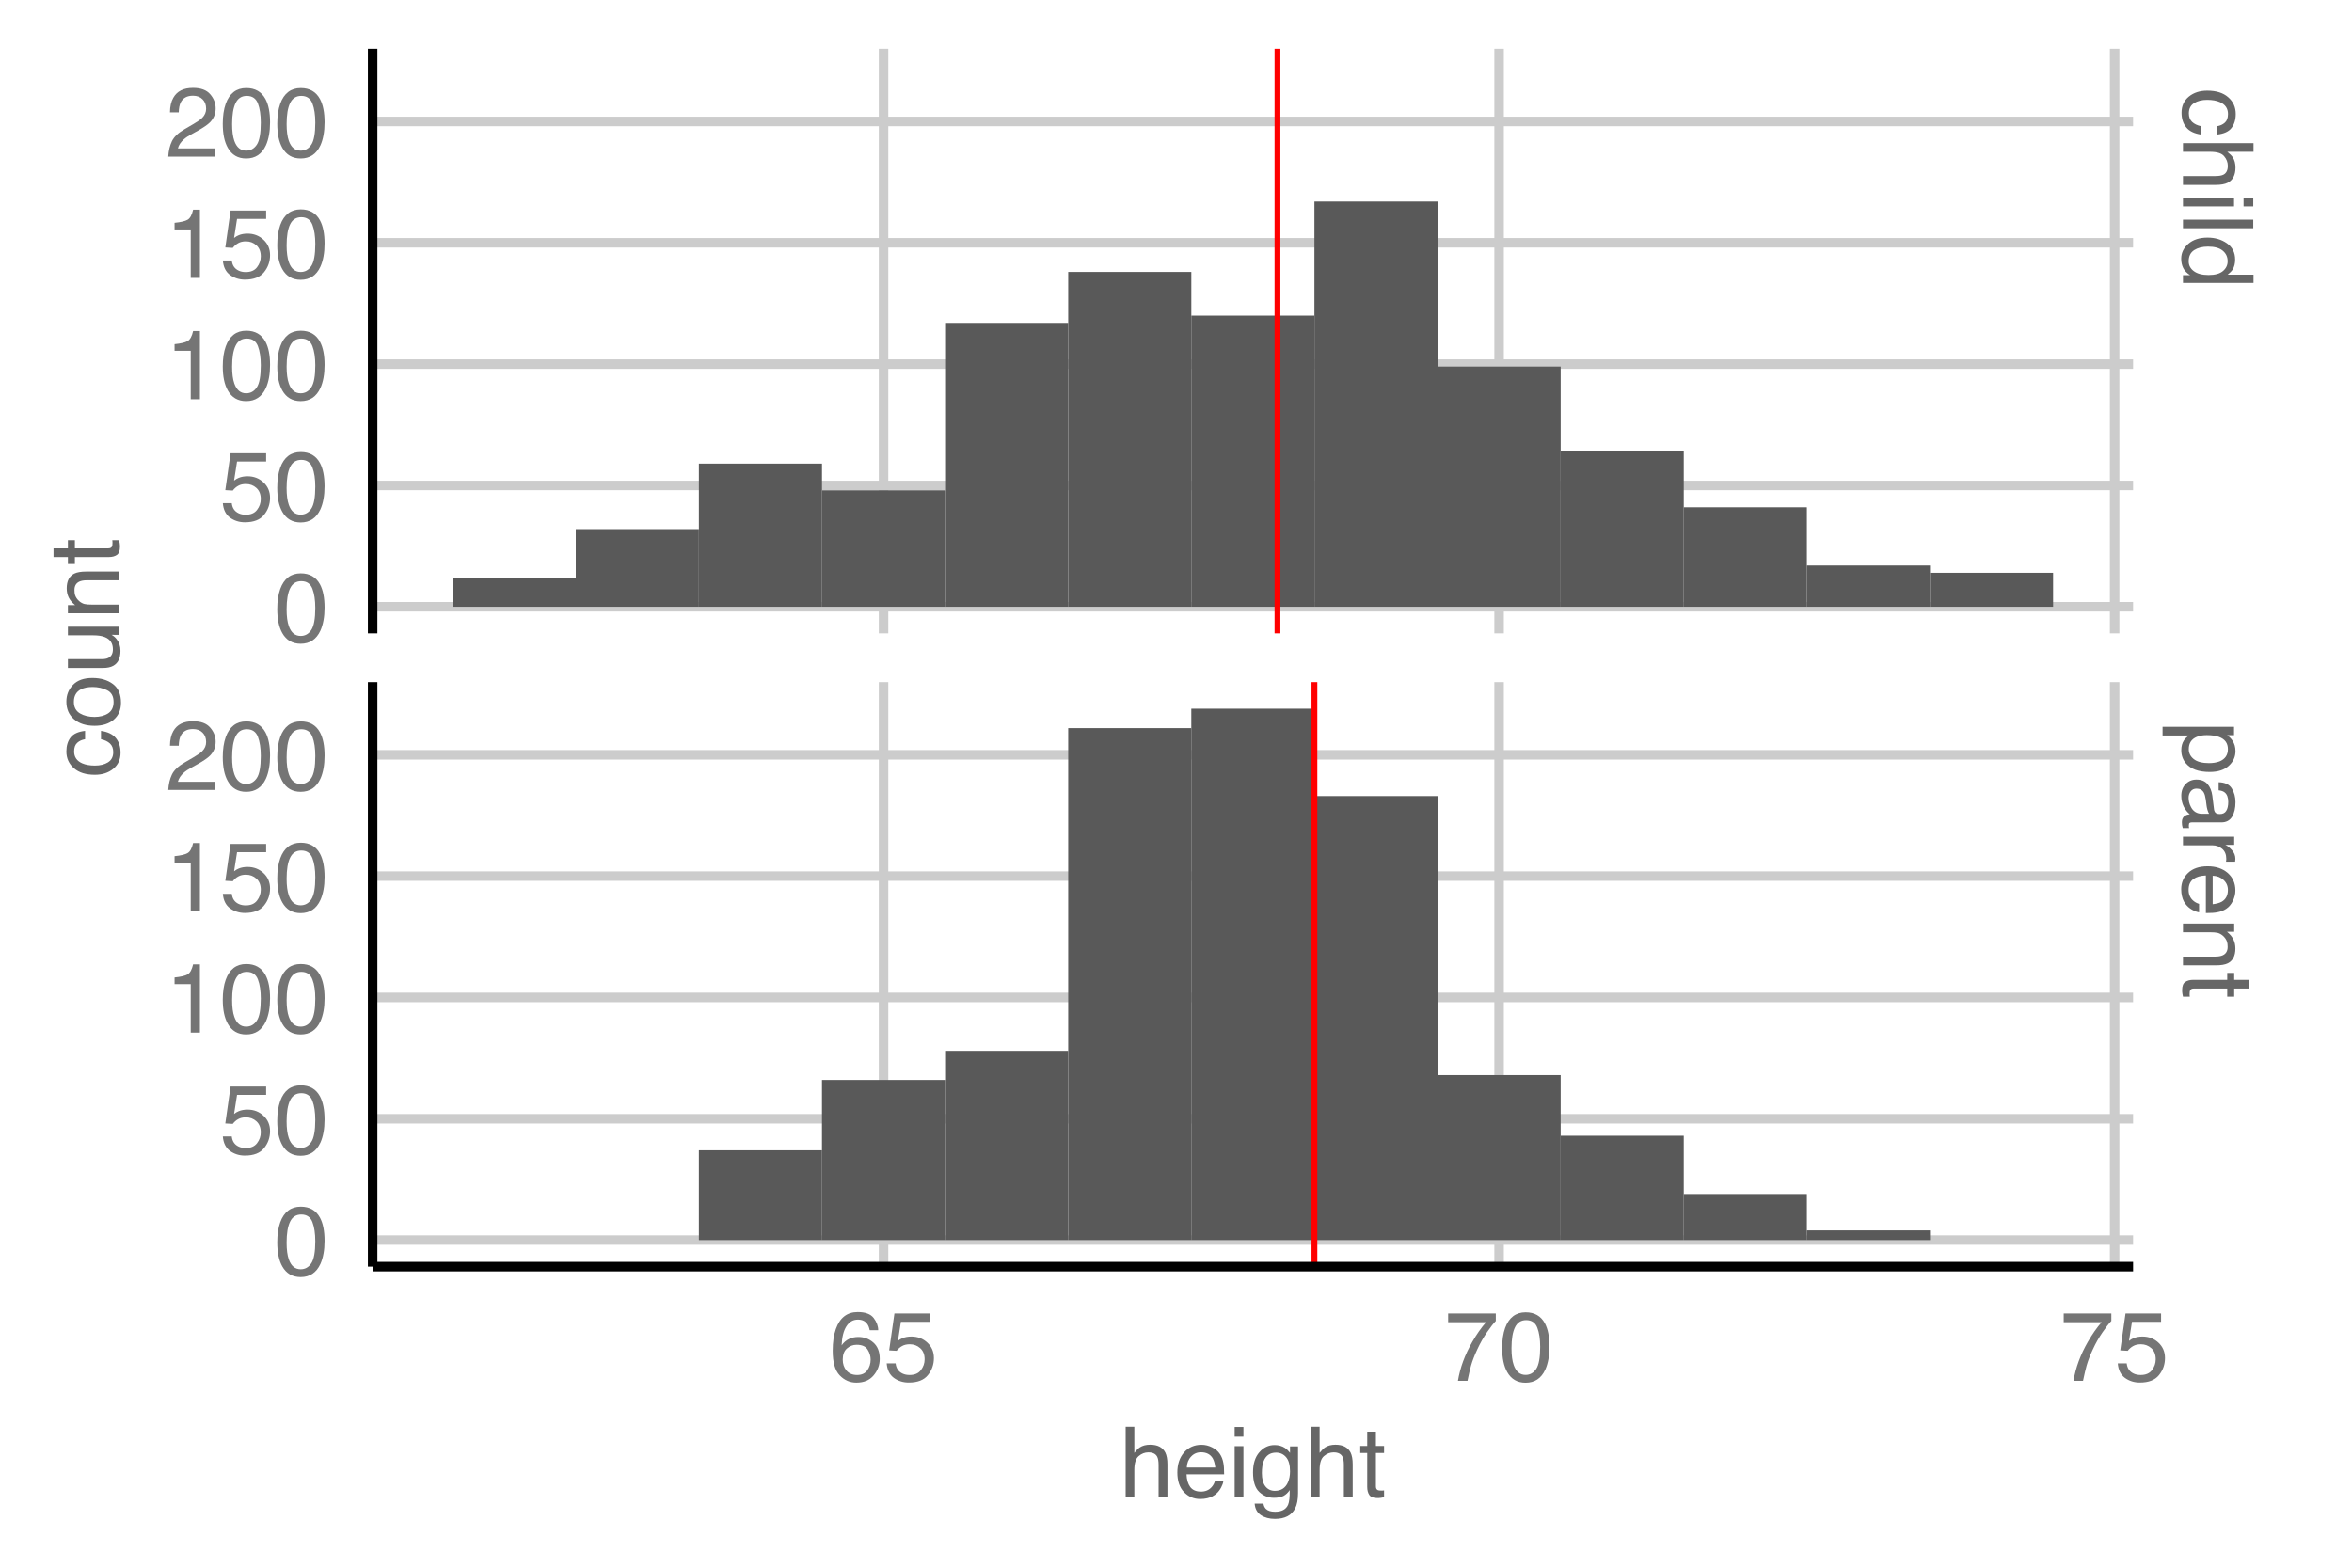 <?xml version="1.0" encoding="UTF-8"?>
<svg xmlns="http://www.w3.org/2000/svg" xmlns:xlink="http://www.w3.org/1999/xlink" width="432pt" height="288pt" viewBox="0 0 432 288" version="1.1">
<defs>
<g>
<symbol overflow="visible" id="glyph0-0">
<path style="stroke:none;" d="M 0 0.578 L 12.906 0.578 L 12.906 10.828 L 0 10.828 Z M 1.625 9.219 L 11.297 9.219 L 11.297 2.203 L 1.625 2.203 Z M 1.625 9.219 "/>
</symbol>
<symbol overflow="visible" id="glyph0-1">
<path style="stroke:none;" d="M 9.688 4.797 C 9.688 5.848 9.426 6.707 8.906 7.375 C 8.395 8.039 7.508 8.441 6.25 8.578 L 6.25 7.047 C 6.832 6.953 7.312 6.734 7.688 6.391 C 8.07 6.055 8.266 5.523 8.266 4.797 C 8.266 3.785 7.773 3.062 6.797 2.625 C 6.16 2.344 5.375 2.203 4.438 2.203 C 3.488 2.203 2.691 2.398 2.047 2.797 C 1.398 3.203 1.078 3.832 1.078 4.688 C 1.078 5.344 1.273 5.863 1.672 6.25 C 2.078 6.633 2.629 6.898 3.328 7.047 L 3.328 8.578 C 2.078 8.398 1.164 7.957 0.594 7.25 C 0.02 6.551 -0.266 5.656 -0.266 4.562 C -0.266 3.332 0.18 2.348 1.078 1.609 C 1.973 0.879 3.098 0.516 4.453 0.516 C 6.098 0.516 7.379 0.914 8.297 1.719 C 9.223 2.52 9.688 3.547 9.688 4.797 Z M 9.641 4.547 Z M 9.641 4.547 "/>
</symbol>
<symbol overflow="visible" id="glyph0-2">
<path style="stroke:none;" d="M 12.953 1.156 L 12.953 2.75 L 8.141 2.75 C 8.609 3.125 8.941 3.457 9.141 3.75 C 9.473 4.258 9.641 4.895 9.641 5.656 C 9.641 7.02 9.16 7.945 8.203 8.438 C 7.68 8.695 6.957 8.828 6.031 8.828 L 0 8.828 L 0 7.203 L 5.938 7.203 C 6.625 7.203 7.129 7.113 7.453 6.938 C 7.973 6.656 8.234 6.117 8.234 5.328 C 8.234 4.672 8.004 4.078 7.547 3.547 C 7.098 3.016 6.25 2.75 5 2.75 L 0 2.75 L 0 1.156 Z M 12.953 1.156 "/>
</symbol>
<symbol overflow="visible" id="glyph0-3">
<path style="stroke:none;" d="M 9.375 1.156 L 9.375 2.766 L 0 2.766 L 0 1.156 Z M 12.906 1.156 L 12.906 2.766 L 11.125 2.766 L 11.125 1.156 Z M 12.906 1.156 "/>
</symbol>
<symbol overflow="visible" id="glyph0-4">
<path style="stroke:none;" d="M 12.906 1.203 L 12.906 2.781 L 0 2.781 L 0 1.203 Z M 12.906 1.203 "/>
</symbol>
<symbol overflow="visible" id="glyph0-5">
<path style="stroke:none;" d="M 4.594 2.156 C 3.582 2.156 2.738 2.367 2.062 2.797 C 1.383 3.234 1.047 3.922 1.047 4.859 C 1.047 5.586 1.359 6.188 1.984 6.656 C 2.617 7.133 3.523 7.375 4.703 7.375 C 5.891 7.375 6.77 7.129 7.344 6.641 C 7.914 6.16 8.203 5.562 8.203 4.844 C 8.203 4.039 7.895 3.391 7.281 2.891 C 6.676 2.398 5.781 2.156 4.594 2.156 Z M 9.578 4.547 C 9.578 5.266 9.426 5.867 9.125 6.359 C 8.945 6.641 8.641 6.957 8.203 7.312 L 12.953 7.312 L 12.953 8.828 L 0 8.828 L 0 7.406 L 1.312 7.406 C 0.727 7.039 0.305 6.602 0.047 6.094 C -0.203 5.594 -0.328 5.02 -0.328 4.375 C -0.328 3.32 0.109 2.41 0.984 1.641 C 1.867 0.879 3.047 0.5 4.516 0.5 C 5.879 0.5 7.062 0.848 8.062 1.547 C 9.07 2.242 9.578 3.242 9.578 4.547 Z M 9.578 4.547 "/>
</symbol>
<symbol overflow="visible" id="glyph0-6">
<path style="stroke:none;" d="M 1.062 5.141 C 1.062 5.867 1.367 6.477 1.984 6.969 C 2.609 7.457 3.535 7.703 4.766 7.703 C 5.516 7.703 6.16 7.598 6.703 7.391 C 7.734 6.973 8.25 6.223 8.25 5.141 C 8.25 4.035 7.703 3.285 6.609 2.891 C 6.023 2.672 5.281 2.562 4.375 2.562 C 3.645 2.562 3.023 2.672 2.516 2.891 C 1.547 3.297 1.062 4.047 1.062 5.141 Z M 9.375 1.031 L 9.375 2.578 L 8.125 2.578 C 8.551 2.891 8.879 3.234 9.109 3.609 C 9.461 4.141 9.641 4.77 9.641 5.5 C 9.641 6.562 9.227 7.461 8.406 8.203 C 7.594 8.953 6.426 9.328 4.906 9.328 C 2.863 9.328 1.398 8.789 0.516 7.719 C -0.035 7.039 -0.312 6.25 -0.312 5.344 C -0.312 4.633 -0.156 4.039 0.156 3.562 C 0.32 3.281 0.625 2.969 1.062 2.625 L -3.75 2.625 L -3.75 1.031 Z M 9.375 1.031 "/>
</symbol>
<symbol overflow="visible" id="glyph0-7">
<path style="stroke:none;" d="M 2.5 2.375 C 2.039 2.375 1.68 2.539 1.422 2.875 C 1.16 3.207 1.031 3.602 1.031 4.062 C 1.031 4.613 1.16 5.148 1.422 5.672 C 1.848 6.555 2.547 7 3.516 7 L 4.797 7 C 4.672 6.801 4.566 6.551 4.484 6.25 C 4.398 5.945 4.344 5.648 4.312 5.359 L 4.188 4.391 C 4.102 3.816 3.984 3.391 3.828 3.109 C 3.547 2.617 3.102 2.375 2.5 2.375 Z M 5.703 6.203 C 5.754 6.566 5.906 6.812 6.156 6.938 C 6.301 7.008 6.504 7.047 6.766 7.047 C 7.305 7.047 7.695 6.852 7.938 6.469 C 8.188 6.082 8.312 5.531 8.312 4.812 C 8.312 3.988 8.086 3.406 7.641 3.062 C 7.391 2.863 7.023 2.738 6.547 2.688 L 6.547 1.203 C 7.703 1.234 8.504 1.609 8.953 2.328 C 9.41 3.055 9.641 3.898 9.641 4.859 C 9.641 5.961 9.43 6.859 9.016 7.547 C 8.586 8.234 7.93 8.578 7.047 8.578 L 1.625 8.578 C 1.457 8.578 1.32 8.609 1.219 8.672 C 1.125 8.742 1.078 8.891 1.078 9.109 C 1.078 9.18 1.078 9.258 1.078 9.344 C 1.086 9.426 1.102 9.52 1.125 9.625 L -0.047 9.625 C -0.117 9.375 -0.16 9.188 -0.172 9.062 C -0.191 8.938 -0.203 8.758 -0.203 8.531 C -0.203 7.988 -0.008 7.594 0.375 7.344 C 0.582 7.219 0.875 7.129 1.25 7.078 C 0.82 6.754 0.453 6.289 0.141 5.688 C -0.16 5.082 -0.312 4.414 -0.312 3.688 C -0.312 2.812 -0.047 2.098 0.484 1.547 C 1.016 0.992 1.676 0.719 2.469 0.719 C 3.344 0.719 4.02 0.988 4.5 1.531 C 4.977 2.082 5.273 2.801 5.391 3.688 Z M 9.641 4.891 Z M 9.641 4.891 "/>
</symbol>
<symbol overflow="visible" id="glyph0-8">
<path style="stroke:none;" d="M 9.406 1.203 L 9.406 2.703 L 7.781 2.703 C 8.102 2.828 8.488 3.129 8.938 3.609 C 9.395 4.086 9.625 4.645 9.625 5.281 C 9.625 5.301 9.617 5.348 9.609 5.422 C 9.609 5.492 9.598 5.613 9.578 5.781 L 7.906 5.781 C 7.926 5.688 7.938 5.598 7.938 5.516 C 7.945 5.441 7.953 5.359 7.953 5.266 C 7.953 4.461 7.695 3.848 7.188 3.422 C 6.676 2.992 6.086 2.781 5.422 2.781 L 0 2.781 L 0 1.203 Z M 9.406 1.203 "/>
</symbol>
<symbol overflow="visible" id="glyph0-9">
<path style="stroke:none;" d="M 9.625 5.078 C 9.625 5.742 9.469 6.391 9.156 7.016 C 8.844 7.648 8.438 8.129 7.938 8.453 C 7.457 8.773 6.906 8.988 6.281 9.094 C 5.844 9.188 5.148 9.234 4.203 9.234 L 4.203 2.328 C 3.242 2.359 2.473 2.582 1.891 3 C 1.316 3.426 1.031 4.082 1.031 4.969 C 1.031 5.789 1.305 6.445 1.859 6.938 C 2.172 7.219 2.535 7.422 2.953 7.547 L 2.953 9.094 C 2.609 9.051 2.223 8.914 1.797 8.688 C 1.367 8.457 1.02 8.195 0.75 7.906 C 0.281 7.426 -0.031 6.832 -0.188 6.125 C -0.281 5.75 -0.328 5.316 -0.328 4.828 C -0.328 3.66 0.094 2.672 0.938 1.859 C 1.789 1.047 2.988 0.641 4.531 0.641 C 6.039 0.641 7.266 1.047 8.203 1.859 C 9.148 2.68 9.625 3.754 9.625 5.078 Z M 5.453 7.609 C 6.141 7.535 6.691 7.383 7.109 7.156 C 7.867 6.719 8.25 5.992 8.25 4.984 C 8.25 4.254 7.984 3.645 7.453 3.156 C 6.93 2.664 6.266 2.406 5.453 2.375 Z M 9.641 4.938 Z M 9.641 4.938 "/>
</symbol>
<symbol overflow="visible" id="glyph0-10">
<path style="stroke:none;" d="M 9.406 1.156 L 9.406 2.656 L 8.078 2.656 C 8.629 3.102 9.023 3.578 9.266 4.078 C 9.504 4.578 9.625 5.129 9.625 5.734 C 9.625 7.078 9.16 7.984 8.234 8.453 C 7.723 8.703 6.988 8.828 6.031 8.828 L 0 8.828 L 0 7.219 L 5.938 7.219 C 6.508 7.219 6.973 7.133 7.328 6.969 C 7.91 6.688 8.203 6.176 8.203 5.438 C 8.203 5.062 8.164 4.754 8.094 4.516 C 7.957 4.086 7.695 3.707 7.312 3.375 C 7 3.113 6.676 2.941 6.344 2.859 C 6.02 2.785 5.551 2.75 4.938 2.75 L 0 2.75 L 0 1.156 Z M 9.641 4.875 Z M 9.641 4.875 "/>
</symbol>
<symbol overflow="visible" id="glyph0-11">
<path style="stroke:none;" d="M 12.047 1.484 L 12.047 3.078 L 9.406 3.078 L 9.406 4.578 L 8.125 4.578 L 8.125 3.078 L 1.984 3.078 C 1.648 3.078 1.426 3.188 1.312 3.406 C 1.25 3.531 1.219 3.738 1.219 4.031 C 1.219 4.102 1.219 4.18 1.219 4.266 C 1.227 4.359 1.238 4.461 1.25 4.578 L 0 4.578 C -0.051 4.398 -0.086 4.211 -0.109 4.016 C -0.141 3.816 -0.156 3.602 -0.156 3.375 C -0.156 2.633 0.031 2.133 0.406 1.875 C 0.789 1.613 1.285 1.484 1.891 1.484 L 8.125 1.484 L 8.125 0.203 L 9.406 0.203 L 9.406 1.484 Z M 12.047 1.484 "/>
</symbol>
<symbol overflow="visible" id="glyph1-0">
<path style="stroke:none;" d="M 0.578 0 L 0.578 -12.906 L 10.828 -12.906 L 10.828 0 Z M 9.219 -1.625 L 9.219 -11.297 L 2.203 -11.297 L 2.203 -1.625 Z M 9.219 -1.625 "/>
</symbol>
<symbol overflow="visible" id="glyph1-1">
<path style="stroke:none;" d="M 5.266 -12.641 C 6.672 -12.641 7.648 -12.273 8.203 -11.547 C 8.754 -10.816 9.031 -10.066 9.031 -9.297 L 7.469 -9.297 C 7.375 -9.785 7.223 -10.172 7.016 -10.453 C 6.641 -10.984 6.066 -11.25 5.297 -11.25 C 4.41 -11.25 3.707 -10.836 3.188 -10.016 C 2.664 -9.203 2.375 -8.035 2.312 -6.516 C 2.676 -7.047 3.133 -7.441 3.688 -7.703 C 4.188 -7.941 4.75 -8.062 5.375 -8.062 C 6.426 -8.062 7.344 -7.723 8.125 -7.047 C 8.914 -6.367 9.312 -5.363 9.312 -4.031 C 9.312 -2.895 8.938 -1.883 8.188 -1 C 7.445 -0.113 6.391 0.328 5.016 0.328 C 3.836 0.328 2.816 -0.117 1.953 -1.016 C 1.098 -1.91 0.672 -3.414 0.672 -5.531 C 0.672 -7.094 0.863 -8.422 1.25 -9.516 C 1.977 -11.598 3.316 -12.641 5.266 -12.641 Z M 5.156 -1.078 C 5.988 -1.078 6.609 -1.359 7.016 -1.922 C 7.43 -2.484 7.641 -3.145 7.641 -3.906 C 7.641 -4.551 7.453 -5.164 7.078 -5.75 C 6.711 -6.332 6.047 -6.625 5.078 -6.625 C 4.391 -6.625 3.789 -6.395 3.281 -5.938 C 2.77 -5.488 2.516 -4.812 2.516 -3.906 C 2.516 -3.102 2.742 -2.43 3.203 -1.891 C 3.672 -1.348 4.32 -1.078 5.156 -1.078 Z M 5.156 -1.078 "/>
</symbol>
<symbol overflow="visible" id="glyph1-2">
<path style="stroke:none;" d="M 2.219 -3.203 C 2.32 -2.305 2.742 -1.688 3.484 -1.344 C 3.859 -1.164 4.289 -1.078 4.781 -1.078 C 5.719 -1.078 6.41 -1.375 6.859 -1.969 C 7.316 -2.562 7.547 -3.223 7.547 -3.953 C 7.547 -4.836 7.273 -5.52 6.734 -6 C 6.203 -6.477 5.562 -6.719 4.812 -6.719 C 4.258 -6.719 3.789 -6.609 3.406 -6.391 C 3.02 -6.18 2.688 -5.891 2.406 -5.516 L 1.031 -5.594 L 2 -12.375 L 8.531 -12.375 L 8.531 -10.844 L 3.188 -10.844 L 2.641 -7.344 C 2.93 -7.57 3.211 -7.738 3.484 -7.844 C 3.953 -8.039 4.492 -8.141 5.109 -8.141 C 6.266 -8.141 7.242 -7.766 8.047 -7.016 C 8.848 -6.273 9.25 -5.332 9.25 -4.188 C 9.25 -3 8.879 -1.953 8.141 -1.047 C 7.41 -0.141 6.238 0.312 4.625 0.312 C 3.594 0.312 2.68 0.023 1.891 -0.547 C 1.109 -1.129 0.672 -2.016 0.578 -3.203 Z M 2.219 -3.203 "/>
</symbol>
<symbol overflow="visible" id="glyph1-3">
<path style="stroke:none;" d="M 9.406 -12.375 L 9.406 -11 C 9.008 -10.602 8.473 -9.914 7.797 -8.938 C 7.129 -7.969 6.535 -6.922 6.016 -5.797 C 5.504 -4.703 5.117 -3.703 4.859 -2.797 C 4.691 -2.223 4.473 -1.289 4.203 0 L 2.453 0 C 2.848 -2.406 3.727 -4.797 5.094 -7.172 C 5.895 -8.566 6.738 -9.77 7.625 -10.781 L 0.656 -10.781 L 0.656 -12.375 Z M 9.406 -12.375 "/>
</symbol>
<symbol overflow="visible" id="glyph1-4">
<path style="stroke:none;" d="M 4.875 -12.594 C 6.5 -12.594 7.676 -11.922 8.406 -10.578 C 8.969 -9.535 9.25 -8.113 9.25 -6.312 C 9.25 -4.602 8.992 -3.188 8.484 -2.062 C 7.742 -0.457 6.535 0.344 4.859 0.344 C 3.348 0.344 2.223 -0.312 1.484 -1.625 C 0.867 -2.719 0.562 -4.188 0.562 -6.031 C 0.562 -7.469 0.742 -8.695 1.109 -9.719 C 1.805 -11.633 3.062 -12.594 4.875 -12.594 Z M 4.859 -1.094 C 5.672 -1.094 6.32 -1.457 6.812 -2.188 C 7.301 -2.914 7.547 -4.27 7.547 -6.25 C 7.547 -7.676 7.367 -8.848 7.016 -9.766 C 6.66 -10.691 5.977 -11.156 4.969 -11.156 C 4.031 -11.156 3.348 -10.719 2.922 -9.844 C 2.492 -8.969 2.281 -7.68 2.281 -5.984 C 2.281 -4.691 2.414 -3.66 2.688 -2.891 C 3.113 -1.691 3.836 -1.094 4.859 -1.094 Z M 4.859 -1.094 "/>
</symbol>
<symbol overflow="visible" id="glyph1-5">
<path style="stroke:none;" d="M 1.719 -8.906 L 1.719 -10.125 C 2.863 -10.238 3.66 -10.426 4.109 -10.688 C 4.566 -10.945 4.906 -11.562 5.125 -12.531 L 6.375 -12.531 L 6.375 0 L 4.688 0 L 4.688 -8.906 Z M 1.719 -8.906 "/>
</symbol>
<symbol overflow="visible" id="glyph1-6">
<path style="stroke:none;" d="M 0.562 0 C 0.625 -1.082 0.848 -2.023 1.234 -2.828 C 1.617 -3.629 2.379 -4.359 3.516 -5.016 L 5.203 -6 C 5.961 -6.438 6.492 -6.812 6.797 -7.125 C 7.273 -7.602 7.516 -8.16 7.516 -8.797 C 7.516 -9.523 7.297 -10.102 6.859 -10.531 C 6.422 -10.969 5.832 -11.188 5.094 -11.188 C 4.008 -11.188 3.258 -10.773 2.844 -9.953 C 2.625 -9.516 2.504 -8.906 2.484 -8.125 L 0.875 -8.125 C 0.883 -9.219 1.086 -10.109 1.484 -10.797 C 2.16 -12.016 3.367 -12.625 5.109 -12.625 C 6.547 -12.625 7.598 -12.234 8.266 -11.453 C 8.93 -10.68 9.266 -9.816 9.266 -8.859 C 9.266 -7.848 8.91 -6.988 8.203 -6.281 C 7.785 -5.863 7.051 -5.359 6 -4.766 L 4.797 -4.094 C 4.211 -3.781 3.758 -3.477 3.438 -3.188 C 2.852 -2.676 2.484 -2.113 2.328 -1.5 L 9.203 -1.5 L 9.203 0 Z M 0.562 0 "/>
</symbol>
<symbol overflow="visible" id="glyph1-7">
<path style="stroke:none;" d="M 1.156 -12.953 L 2.75 -12.953 L 2.75 -8.141 C 3.125 -8.609 3.457 -8.941 3.75 -9.141 C 4.258 -9.473 4.895 -9.641 5.656 -9.641 C 7.02 -9.641 7.945 -9.16 8.438 -8.203 C 8.695 -7.68 8.828 -6.957 8.828 -6.031 L 8.828 0 L 7.203 0 L 7.203 -5.938 C 7.203 -6.625 7.113 -7.129 6.938 -7.453 C 6.656 -7.973 6.117 -8.234 5.328 -8.234 C 4.672 -8.234 4.078 -8.004 3.547 -7.547 C 3.016 -7.098 2.75 -6.25 2.75 -5 L 2.75 0 L 1.156 0 Z M 1.156 -12.953 "/>
</symbol>
<symbol overflow="visible" id="glyph1-8">
<path style="stroke:none;" d="M 5.078 -9.625 C 5.742 -9.625 6.391 -9.469 7.016 -9.156 C 7.648 -8.844 8.129 -8.438 8.453 -7.938 C 8.773 -7.457 8.988 -6.906 9.094 -6.281 C 9.188 -5.844 9.234 -5.148 9.234 -4.203 L 2.328 -4.203 C 2.359 -3.242 2.582 -2.473 3 -1.891 C 3.426 -1.316 4.082 -1.031 4.969 -1.031 C 5.789 -1.031 6.445 -1.305 6.938 -1.859 C 7.219 -2.172 7.422 -2.535 7.547 -2.953 L 9.094 -2.953 C 9.051 -2.609 8.914 -2.223 8.688 -1.797 C 8.457 -1.367 8.195 -1.02 7.906 -0.75 C 7.426 -0.281 6.832 0.031 6.125 0.188 C 5.75 0.281 5.316 0.328 4.828 0.328 C 3.66 0.328 2.672 -0.094 1.859 -0.938 C 1.047 -1.789 0.641 -2.988 0.641 -4.531 C 0.641 -6.039 1.047 -7.266 1.859 -8.203 C 2.68 -9.148 3.754 -9.625 5.078 -9.625 Z M 7.609 -5.453 C 7.535 -6.141 7.383 -6.691 7.156 -7.109 C 6.719 -7.867 5.992 -8.25 4.984 -8.25 C 4.254 -8.25 3.645 -7.984 3.156 -7.453 C 2.664 -6.93 2.406 -6.266 2.375 -5.453 Z M 4.938 -9.641 Z M 4.938 -9.641 "/>
</symbol>
<symbol overflow="visible" id="glyph1-9">
<path style="stroke:none;" d="M 1.156 -9.375 L 2.766 -9.375 L 2.766 0 L 1.156 0 Z M 1.156 -12.906 L 2.766 -12.906 L 2.766 -11.125 L 1.156 -11.125 Z M 1.156 -12.906 "/>
</symbol>
<symbol overflow="visible" id="glyph1-10">
<path style="stroke:none;" d="M 4.484 -9.578 C 5.223 -9.578 5.867 -9.395 6.422 -9.031 C 6.711 -8.832 7.016 -8.535 7.328 -8.141 L 7.328 -9.328 L 8.797 -9.328 L 8.797 -0.766 C 8.797 0.43 8.617 1.375 8.266 2.062 C 7.609 3.344 6.367 3.984 4.547 3.984 C 3.535 3.984 2.68 3.754 1.984 3.297 C 1.297 2.848 0.91 2.141 0.828 1.172 L 2.438 1.172 C 2.508 1.586 2.66 1.91 2.891 2.141 C 3.242 2.492 3.805 2.672 4.578 2.672 C 5.797 2.672 6.594 2.242 6.969 1.391 C 7.188 0.891 7.285 -0.008 7.266 -1.312 C 6.953 -0.832 6.57 -0.473 6.125 -0.234 C 5.676 -0.004 5.086 0.109 4.359 0.109 C 3.336 0.109 2.441 -0.25 1.672 -0.969 C 0.91 -1.695 0.531 -2.895 0.531 -4.562 C 0.531 -6.133 0.914 -7.363 1.688 -8.25 C 2.457 -9.133 3.391 -9.578 4.484 -9.578 Z M 7.328 -4.75 C 7.328 -5.914 7.086 -6.781 6.609 -7.344 C 6.129 -7.906 5.516 -8.188 4.766 -8.188 C 3.66 -8.188 2.898 -7.664 2.484 -6.625 C 2.266 -6.062 2.156 -5.332 2.156 -4.438 C 2.156 -3.375 2.367 -2.562 2.797 -2 C 3.234 -1.445 3.816 -1.172 4.547 -1.172 C 5.68 -1.172 6.477 -1.688 6.938 -2.719 C 7.195 -3.301 7.328 -3.977 7.328 -4.75 Z M 4.672 -9.641 Z M 4.672 -9.641 "/>
</symbol>
<symbol overflow="visible" id="glyph1-11">
<path style="stroke:none;" d="M 1.484 -12.047 L 3.078 -12.047 L 3.078 -9.406 L 4.578 -9.406 L 4.578 -8.125 L 3.078 -8.125 L 3.078 -1.984 C 3.078 -1.648 3.188 -1.426 3.406 -1.312 C 3.531 -1.25 3.738 -1.219 4.031 -1.219 C 4.102 -1.219 4.18 -1.219 4.266 -1.219 C 4.359 -1.227 4.461 -1.238 4.578 -1.25 L 4.578 0 C 4.398 0.051 4.211 0.086 4.016 0.109 C 3.816 0.141 3.602 0.156 3.375 0.156 C 2.633 0.156 2.133 -0.031 1.875 -0.406 C 1.613 -0.789 1.484 -1.285 1.484 -1.891 L 1.484 -8.125 L 0.203 -8.125 L 0.203 -9.406 L 1.484 -9.406 Z M 1.484 -12.047 "/>
</symbol>
<symbol overflow="visible" id="glyph2-0">
<path style="stroke:none;" d="M 0 -0.578 L -12.906 -0.578 L -12.906 -10.828 L 0 -10.828 Z M -1.625 -9.219 L -11.297 -9.219 L -11.297 -2.203 L -1.625 -2.203 Z M -1.625 -9.219 "/>
</symbol>
<symbol overflow="visible" id="glyph2-1">
<path style="stroke:none;" d="M -9.688 -4.797 C -9.688 -5.848 -9.426 -6.707 -8.906 -7.375 C -8.395 -8.039 -7.508 -8.441 -6.25 -8.578 L -6.25 -7.047 C -6.832 -6.953 -7.312 -6.734 -7.688 -6.391 C -8.07 -6.055 -8.266 -5.523 -8.266 -4.797 C -8.266 -3.785 -7.773 -3.062 -6.797 -2.625 C -6.16 -2.344 -5.375 -2.203 -4.438 -2.203 C -3.488 -2.203 -2.691 -2.398 -2.047 -2.797 C -1.398 -3.203 -1.078 -3.832 -1.078 -4.688 C -1.078 -5.344 -1.273 -5.863 -1.672 -6.25 C -2.078 -6.633 -2.629 -6.898 -3.328 -7.047 L -3.328 -8.578 C -2.078 -8.398 -1.164 -7.957 -0.594 -7.25 C -0.02 -6.551 0.266 -5.656 0.266 -4.562 C 0.266 -3.332 -0.18 -2.348 -1.078 -1.609 C -1.973 -0.879 -3.098 -0.516 -4.453 -0.516 C -6.098 -0.516 -7.379 -0.914 -8.297 -1.719 C -9.223 -2.52 -9.688 -3.547 -9.688 -4.797 Z M -9.641 -4.547 Z M -9.641 -4.547 "/>
</symbol>
<symbol overflow="visible" id="glyph2-2">
<path style="stroke:none;" d="M -1.016 -4.891 C -1.016 -5.941 -1.41 -6.66 -2.203 -7.047 C -3.004 -7.441 -3.891 -7.641 -4.859 -7.641 C -5.734 -7.641 -6.445 -7.5 -7 -7.219 C -7.875 -6.77 -8.312 -6 -8.312 -4.906 C -8.312 -3.945 -7.941 -3.242 -7.203 -2.797 C -6.461 -2.359 -5.57 -2.141 -4.531 -2.141 C -3.531 -2.141 -2.691 -2.359 -2.016 -2.797 C -1.348 -3.242 -1.016 -3.941 -1.016 -4.891 Z M -9.688 -4.953 C -9.688 -6.172 -9.281 -7.195 -8.469 -8.031 C -7.664 -8.875 -6.477 -9.297 -4.906 -9.297 C -3.383 -9.297 -2.129 -8.926 -1.141 -8.188 C -0.148 -7.445 0.344 -6.301 0.344 -4.75 C 0.344 -3.445 -0.094 -2.414 -0.969 -1.656 C -1.844 -0.895 -3.02 -0.516 -4.5 -0.516 C -6.082 -0.516 -7.344 -0.914 -8.281 -1.719 C -9.219 -2.52 -9.688 -3.598 -9.688 -4.953 Z M -9.641 -4.906 Z M -9.641 -4.906 "/>
</symbol>
<symbol overflow="visible" id="glyph2-3">
<path style="stroke:none;" d="M -9.406 -2.75 L -3.172 -2.75 C -2.68 -2.75 -2.285 -2.82 -1.984 -2.969 C -1.422 -3.25 -1.141 -3.773 -1.141 -4.547 C -1.141 -5.648 -1.633 -6.398 -2.625 -6.797 C -3.145 -7.016 -3.867 -7.125 -4.797 -7.125 L -9.406 -7.125 L -9.406 -8.703 L 0 -8.703 L 0 -7.203 L -1.391 -7.219 C -1.035 -7.02 -0.734 -6.766 -0.484 -6.453 C 0.004 -5.859 0.25 -5.129 0.25 -4.266 C 0.25 -2.922 -0.195 -2.004 -1.094 -1.516 C -1.57 -1.254 -2.211 -1.125 -3.016 -1.125 L -9.406 -1.125 Z M -9.641 -4.906 Z M -9.641 -4.906 "/>
</symbol>
<symbol overflow="visible" id="glyph2-4">
<path style="stroke:none;" d="M -9.406 -1.156 L -9.406 -2.656 L -8.078 -2.656 C -8.629 -3.102 -9.023 -3.578 -9.266 -4.078 C -9.504 -4.578 -9.625 -5.129 -9.625 -5.734 C -9.625 -7.078 -9.16 -7.984 -8.234 -8.453 C -7.723 -8.703 -6.988 -8.828 -6.031 -8.828 L 0 -8.828 L 0 -7.219 L -5.938 -7.219 C -6.508 -7.219 -6.973 -7.133 -7.328 -6.969 C -7.91 -6.688 -8.203 -6.176 -8.203 -5.438 C -8.203 -5.062 -8.164 -4.754 -8.094 -4.516 C -7.957 -4.086 -7.695 -3.707 -7.312 -3.375 C -7 -3.113 -6.676 -2.941 -6.344 -2.859 C -6.02 -2.785 -5.551 -2.75 -4.938 -2.75 L 0 -2.75 L 0 -1.156 Z M -9.641 -4.875 Z M -9.641 -4.875 "/>
</symbol>
<symbol overflow="visible" id="glyph2-5">
<path style="stroke:none;" d="M -12.047 -1.484 L -12.047 -3.078 L -9.406 -3.078 L -9.406 -4.578 L -8.125 -4.578 L -8.125 -3.078 L -1.984 -3.078 C -1.648 -3.078 -1.426 -3.188 -1.312 -3.406 C -1.25 -3.531 -1.219 -3.738 -1.219 -4.031 C -1.219 -4.102 -1.219 -4.18 -1.219 -4.266 C -1.227 -4.359 -1.238 -4.461 -1.25 -4.578 L 0 -4.578 C 0.051 -4.398 0.086 -4.211 0.109 -4.016 C 0.141 -3.816 0.156 -3.602 0.156 -3.375 C 0.156 -2.633 -0.031 -2.133 -0.406 -1.875 C -0.789 -1.613 -1.285 -1.484 -1.891 -1.484 L -8.125 -1.484 L -8.125 -0.203 L -9.406 -0.203 L -9.406 -1.484 Z M -12.047 -1.484 "/>
</symbol>
</g>
<clipPath id="clip1">
  <path d="M 68.445 110 L 391.797 110 L 391.797 113 L 68.445 113 Z M 68.445 110 "/>
</clipPath>
<clipPath id="clip2">
  <path d="M 68.445 88 L 391.797 88 L 391.797 91 L 68.445 91 Z M 68.445 88 "/>
</clipPath>
<clipPath id="clip3">
  <path d="M 68.445 66 L 391.797 66 L 391.797 68 L 68.445 68 Z M 68.445 66 "/>
</clipPath>
<clipPath id="clip4">
  <path d="M 68.445 43 L 391.797 43 L 391.797 46 L 68.445 46 Z M 68.445 43 "/>
</clipPath>
<clipPath id="clip5">
  <path d="M 68.445 21 L 391.797 21 L 391.797 24 L 68.445 24 Z M 68.445 21 "/>
</clipPath>
<clipPath id="clip6">
  <path d="M 161 8.965 L 164 8.965 L 164 116.348 L 161 116.348 Z M 161 8.965 "/>
</clipPath>
<clipPath id="clip7">
  <path d="M 274 8.965 L 277 8.965 L 277 116.348 L 274 116.348 Z M 274 8.965 "/>
</clipPath>
<clipPath id="clip8">
  <path d="M 387 8.965 L 390 8.965 L 390 116.348 L 387 116.348 Z M 387 8.965 "/>
</clipPath>
<clipPath id="clip9">
  <path d="M 234 8.965 L 236 8.965 L 236 116.348 L 234 116.348 Z M 234 8.965 "/>
</clipPath>
<clipPath id="clip10">
  <path d="M 68.445 226 L 391.797 226 L 391.797 229 L 68.445 229 Z M 68.445 226 "/>
</clipPath>
<clipPath id="clip11">
  <path d="M 68.445 204 L 391.797 204 L 391.797 207 L 68.445 207 Z M 68.445 204 "/>
</clipPath>
<clipPath id="clip12">
  <path d="M 68.445 182 L 391.797 182 L 391.797 185 L 68.445 185 Z M 68.445 182 "/>
</clipPath>
<clipPath id="clip13">
  <path d="M 68.445 160 L 391.797 160 L 391.797 162 L 68.445 162 Z M 68.445 160 "/>
</clipPath>
<clipPath id="clip14">
  <path d="M 68.445 137 L 391.797 137 L 391.797 140 L 68.445 140 Z M 68.445 137 "/>
</clipPath>
<clipPath id="clip15">
  <path d="M 161 125.312 L 164 125.312 L 164 232.695 L 161 232.695 Z M 161 125.312 "/>
</clipPath>
<clipPath id="clip16">
  <path d="M 274 125.312 L 277 125.312 L 277 232.695 L 274 232.695 Z M 274 125.312 "/>
</clipPath>
<clipPath id="clip17">
  <path d="M 387 125.312 L 390 125.312 L 390 232.695 L 387 232.695 Z M 387 125.312 "/>
</clipPath>
<clipPath id="clip18">
  <path d="M 240 125.312 L 242 125.312 L 242 232.695 L 240 232.695 Z M 240 125.312 "/>
</clipPath>
</defs>
<g id="surface64">
<rect x="0" y="0" width="432" height="288" style="fill:rgb(100%,100%,100%);fill-opacity:1;stroke:none;"/>
<g clip-path="url(#clip1)" clip-rule="nonzero">
<path style="fill:none;stroke-width:1.746;stroke-linecap:butt;stroke-linejoin:round;stroke:rgb(80%,80%,80%);stroke-opacity:1;stroke-miterlimit:10;" d="M 68.445 111.469 L 391.793 111.469 "/>
</g>
<g clip-path="url(#clip2)" clip-rule="nonzero">
<path style="fill:none;stroke-width:1.746;stroke-linecap:butt;stroke-linejoin:round;stroke:rgb(80%,80%,80%);stroke-opacity:1;stroke-miterlimit:10;" d="M 68.445 89.18 L 391.793 89.18 "/>
</g>
<g clip-path="url(#clip3)" clip-rule="nonzero">
<path style="fill:none;stroke-width:1.746;stroke-linecap:butt;stroke-linejoin:round;stroke:rgb(80%,80%,80%);stroke-opacity:1;stroke-miterlimit:10;" d="M 68.445 66.891 L 391.793 66.891 "/>
</g>
<g clip-path="url(#clip4)" clip-rule="nonzero">
<path style="fill:none;stroke-width:1.746;stroke-linecap:butt;stroke-linejoin:round;stroke:rgb(80%,80%,80%);stroke-opacity:1;stroke-miterlimit:10;" d="M 68.445 44.605 L 391.793 44.605 "/>
</g>
<g clip-path="url(#clip5)" clip-rule="nonzero">
<path style="fill:none;stroke-width:1.746;stroke-linecap:butt;stroke-linejoin:round;stroke:rgb(80%,80%,80%);stroke-opacity:1;stroke-miterlimit:10;" d="M 68.445 22.316 L 391.793 22.316 "/>
</g>
<g clip-path="url(#clip6)" clip-rule="nonzero">
<path style="fill:none;stroke-width:1.746;stroke-linecap:butt;stroke-linejoin:round;stroke:rgb(80%,80%,80%);stroke-opacity:1;stroke-miterlimit:10;" d="M 162.285 116.348 L 162.285 8.965 "/>
</g>
<g clip-path="url(#clip7)" clip-rule="nonzero">
<path style="fill:none;stroke-width:1.746;stroke-linecap:butt;stroke-linejoin:round;stroke:rgb(80%,80%,80%);stroke-opacity:1;stroke-miterlimit:10;" d="M 275.344 116.348 L 275.344 8.965 "/>
</g>
<g clip-path="url(#clip8)" clip-rule="nonzero">
<path style="fill:none;stroke-width:1.746;stroke-linecap:butt;stroke-linejoin:round;stroke:rgb(80%,80%,80%);stroke-opacity:1;stroke-miterlimit:10;" d="M 388.402 116.348 L 388.402 8.965 "/>
</g>
<path style=" stroke:none;fill-rule:nonzero;fill:rgb(34.902%,34.902%,34.902%);fill-opacity:1;" d="M 83.141 111.469 L 105.754 111.469 L 105.754 106.121 L 83.141 106.121 Z M 83.141 111.469 "/>
<path style=" stroke:none;fill-rule:nonzero;fill:rgb(34.902%,34.902%,34.902%);fill-opacity:1;" d="M 105.754 111.469 L 128.367 111.469 L 128.367 97.203 L 105.754 97.203 Z M 105.754 111.469 "/>
<path style=" stroke:none;fill-rule:nonzero;fill:rgb(34.902%,34.902%,34.902%);fill-opacity:1;" d="M 128.367 111.469 L 150.98 111.469 L 150.98 85.168 L 128.367 85.168 Z M 128.367 111.469 "/>
<path style=" stroke:none;fill-rule:nonzero;fill:rgb(34.902%,34.902%,34.902%);fill-opacity:1;" d="M 150.977 111.469 L 173.59 111.469 L 173.59 90.074 L 150.977 90.074 Z M 150.977 111.469 "/>
<path style=" stroke:none;fill-rule:nonzero;fill:rgb(34.902%,34.902%,34.902%);fill-opacity:1;" d="M 173.59 111.469 L 196.203 111.469 L 196.203 59.316 L 173.59 59.316 Z M 173.59 111.469 "/>
<path style=" stroke:none;fill-rule:nonzero;fill:rgb(34.902%,34.902%,34.902%);fill-opacity:1;" d="M 196.203 111.469 L 218.816 111.469 L 218.816 49.957 L 196.203 49.957 Z M 196.203 111.469 "/>
<path style=" stroke:none;fill-rule:nonzero;fill:rgb(34.902%,34.902%,34.902%);fill-opacity:1;" d="M 218.812 111.469 L 241.426 111.469 L 241.426 57.98 L 218.812 57.98 Z M 218.812 111.469 "/>
<path style=" stroke:none;fill-rule:nonzero;fill:rgb(34.902%,34.902%,34.902%);fill-opacity:1;" d="M 241.426 111.469 L 264.039 111.469 L 264.039 37.027 L 241.426 37.027 Z M 241.426 111.469 "/>
<path style=" stroke:none;fill-rule:nonzero;fill:rgb(34.902%,34.902%,34.902%);fill-opacity:1;" d="M 264.039 111.469 L 286.652 111.469 L 286.652 67.34 L 264.039 67.34 Z M 264.039 111.469 "/>
<path style=" stroke:none;fill-rule:nonzero;fill:rgb(34.902%,34.902%,34.902%);fill-opacity:1;" d="M 286.648 111.469 L 309.262 111.469 L 309.262 82.941 L 286.648 82.941 Z M 286.648 111.469 "/>
<path style=" stroke:none;fill-rule:nonzero;fill:rgb(34.902%,34.902%,34.902%);fill-opacity:1;" d="M 309.262 111.469 L 331.875 111.469 L 331.875 93.191 L 309.262 93.191 Z M 309.262 111.469 "/>
<path style=" stroke:none;fill-rule:nonzero;fill:rgb(34.902%,34.902%,34.902%);fill-opacity:1;" d="M 331.875 111.469 L 354.488 111.469 L 354.488 103.891 L 331.875 103.891 Z M 331.875 111.469 "/>
<path style=" stroke:none;fill-rule:nonzero;fill:rgb(34.902%,34.902%,34.902%);fill-opacity:1;" d="M 354.484 111.469 L 377.098 111.469 L 377.098 105.227 L 354.484 105.227 Z M 354.484 111.469 "/>
<g clip-path="url(#clip9)" clip-rule="nonzero">
<path style="fill:none;stroke-width:1.067;stroke-linecap:butt;stroke-linejoin:round;stroke:rgb(100%,0%,0%);stroke-opacity:1;stroke-miterlimit:10;" d="M 234.641 116.348 L 234.641 8.965 "/>
</g>
<g clip-path="url(#clip10)" clip-rule="nonzero">
<path style="fill:none;stroke-width:1.746;stroke-linecap:butt;stroke-linejoin:round;stroke:rgb(80%,80%,80%);stroke-opacity:1;stroke-miterlimit:10;" d="M 68.445 227.816 L 391.793 227.816 "/>
</g>
<g clip-path="url(#clip11)" clip-rule="nonzero">
<path style="fill:none;stroke-width:1.746;stroke-linecap:butt;stroke-linejoin:round;stroke:rgb(80%,80%,80%);stroke-opacity:1;stroke-miterlimit:10;" d="M 68.445 205.527 L 391.793 205.527 "/>
</g>
<g clip-path="url(#clip12)" clip-rule="nonzero">
<path style="fill:none;stroke-width:1.746;stroke-linecap:butt;stroke-linejoin:round;stroke:rgb(80%,80%,80%);stroke-opacity:1;stroke-miterlimit:10;" d="M 68.445 183.238 L 391.793 183.238 "/>
</g>
<g clip-path="url(#clip13)" clip-rule="nonzero">
<path style="fill:none;stroke-width:1.746;stroke-linecap:butt;stroke-linejoin:round;stroke:rgb(80%,80%,80%);stroke-opacity:1;stroke-miterlimit:10;" d="M 68.445 160.953 L 391.793 160.953 "/>
</g>
<g clip-path="url(#clip14)" clip-rule="nonzero">
<path style="fill:none;stroke-width:1.746;stroke-linecap:butt;stroke-linejoin:round;stroke:rgb(80%,80%,80%);stroke-opacity:1;stroke-miterlimit:10;" d="M 68.445 138.664 L 391.793 138.664 "/>
</g>
<g clip-path="url(#clip15)" clip-rule="nonzero">
<path style="fill:none;stroke-width:1.746;stroke-linecap:butt;stroke-linejoin:round;stroke:rgb(80%,80%,80%);stroke-opacity:1;stroke-miterlimit:10;" d="M 162.285 232.695 L 162.285 125.312 "/>
</g>
<g clip-path="url(#clip16)" clip-rule="nonzero">
<path style="fill:none;stroke-width:1.746;stroke-linecap:butt;stroke-linejoin:round;stroke:rgb(80%,80%,80%);stroke-opacity:1;stroke-miterlimit:10;" d="M 275.344 232.695 L 275.344 125.312 "/>
</g>
<g clip-path="url(#clip17)" clip-rule="nonzero">
<path style="fill:none;stroke-width:1.746;stroke-linecap:butt;stroke-linejoin:round;stroke:rgb(80%,80%,80%);stroke-opacity:1;stroke-miterlimit:10;" d="M 388.402 232.695 L 388.402 125.312 "/>
</g>
<path style=" stroke:none;fill-rule:nonzero;fill:rgb(34.902%,34.902%,34.902%);fill-opacity:1;" d="M 128.367 227.816 L 150.98 227.816 L 150.98 211.324 L 128.367 211.324 Z M 128.367 227.816 "/>
<path style=" stroke:none;fill-rule:nonzero;fill:rgb(34.902%,34.902%,34.902%);fill-opacity:1;" d="M 150.977 227.816 L 173.59 227.816 L 173.59 198.398 L 150.977 198.398 Z M 150.977 227.816 "/>
<path style=" stroke:none;fill-rule:nonzero;fill:rgb(34.902%,34.902%,34.902%);fill-opacity:1;" d="M 173.59 227.816 L 196.203 227.816 L 196.203 193.047 L 173.59 193.047 Z M 173.59 227.816 "/>
<path style=" stroke:none;fill-rule:nonzero;fill:rgb(34.902%,34.902%,34.902%);fill-opacity:1;" d="M 196.203 227.816 L 218.816 227.816 L 218.816 133.762 L 196.203 133.762 Z M 196.203 227.816 "/>
<path style=" stroke:none;fill-rule:nonzero;fill:rgb(34.902%,34.902%,34.902%);fill-opacity:1;" d="M 218.812 227.816 L 241.426 227.816 L 241.426 130.195 L 218.812 130.195 Z M 218.812 227.816 "/>
<path style=" stroke:none;fill-rule:nonzero;fill:rgb(34.902%,34.902%,34.902%);fill-opacity:1;" d="M 241.426 227.816 L 264.039 227.816 L 264.039 146.242 L 241.426 146.242 Z M 241.426 227.816 "/>
<path style=" stroke:none;fill-rule:nonzero;fill:rgb(34.902%,34.902%,34.902%);fill-opacity:1;" d="M 264.039 227.816 L 286.652 227.816 L 286.652 197.504 L 264.039 197.504 Z M 264.039 227.816 "/>
<path style=" stroke:none;fill-rule:nonzero;fill:rgb(34.902%,34.902%,34.902%);fill-opacity:1;" d="M 286.648 227.816 L 309.262 227.816 L 309.262 208.648 L 286.648 208.648 Z M 286.648 227.816 "/>
<path style=" stroke:none;fill-rule:nonzero;fill:rgb(34.902%,34.902%,34.902%);fill-opacity:1;" d="M 309.262 227.816 L 331.875 227.816 L 331.875 219.348 L 309.262 219.348 Z M 309.262 227.816 "/>
<path style=" stroke:none;fill-rule:nonzero;fill:rgb(34.902%,34.902%,34.902%);fill-opacity:1;" d="M 331.875 227.816 L 354.488 227.816 L 354.488 226.035 L 331.875 226.035 Z M 331.875 227.816 "/>
<g clip-path="url(#clip18)" clip-rule="nonzero">
<path style="fill:none;stroke-width:1.067;stroke-linecap:butt;stroke-linejoin:round;stroke:rgb(100%,0%,0%);stroke-opacity:1;stroke-miterlimit:10;" d="M 241.426 232.695 L 241.426 125.312 "/>
</g>
<g style="fill:rgb(40%,40%,40%);fill-opacity:1;">
  <use xlink:href="#glyph0-1" x="400.957" y="16.141"/>
  <use xlink:href="#glyph0-2" x="400.957" y="25.141"/>
  <use xlink:href="#glyph0-3" x="400.957" y="35.151"/>
  <use xlink:href="#glyph0-4" x="400.957" y="39.15"/>
  <use xlink:href="#glyph0-5" x="400.957" y="43.149"/>
</g>
<g style="fill:rgb(40%,40%,40%);fill-opacity:1;">
  <use xlink:href="#glyph0-6" x="400.957" y="132.488"/>
  <use xlink:href="#glyph0-7" x="400.957" y="142.499"/>
  <use xlink:href="#glyph0-8" x="400.957" y="152.51"/>
  <use xlink:href="#glyph0-9" x="400.957" y="158.504"/>
  <use xlink:href="#glyph0-10" x="400.957" y="168.515"/>
  <use xlink:href="#glyph0-11" x="400.957" y="178.525"/>
</g>
<path style="fill:none;stroke-width:1.746;stroke-linecap:butt;stroke-linejoin:round;stroke:rgb(0%,0%,0%);stroke-opacity:1;stroke-miterlimit:10;" d="M 68.445 232.695 L 391.793 232.695 "/>
<g style="fill:rgb(45.882%,45.882%,45.882%);fill-opacity:1;">
  <use xlink:href="#glyph1-1" x="152.273" y="253.676"/>
  <use xlink:href="#glyph1-2" x="162.284" y="253.676"/>
</g>
<g style="fill:rgb(45.882%,45.882%,45.882%);fill-opacity:1;">
  <use xlink:href="#glyph1-3" x="265.332" y="253.676"/>
  <use xlink:href="#glyph1-4" x="275.343" y="253.676"/>
</g>
<g style="fill:rgb(45.882%,45.882%,45.882%);fill-opacity:1;">
  <use xlink:href="#glyph1-3" x="378.391" y="253.676"/>
  <use xlink:href="#glyph1-2" x="388.401" y="253.676"/>
</g>
<path style="fill:none;stroke-width:1.746;stroke-linecap:butt;stroke-linejoin:round;stroke:rgb(0%,0%,0%);stroke-opacity:1;stroke-miterlimit:10;" d="M 68.445 116.348 L 68.445 8.965 "/>
<g style="fill:rgb(45.882%,45.882%,45.882%);fill-opacity:1;">
  <use xlink:href="#glyph1-4" x="50.363" y="117.922"/>
</g>
<g style="fill:rgb(45.882%,45.882%,45.882%);fill-opacity:1;">
  <use xlink:href="#glyph1-2" x="40.352" y="95.637"/>
  <use xlink:href="#glyph1-4" x="50.362" y="95.637"/>
</g>
<g style="fill:rgb(45.882%,45.882%,45.882%);fill-opacity:1;">
  <use xlink:href="#glyph1-5" x="30.344" y="73.348"/>
  <use xlink:href="#glyph1-4" x="40.354" y="73.348"/>
  <use xlink:href="#glyph1-4" x="50.365" y="73.348"/>
</g>
<g style="fill:rgb(45.882%,45.882%,45.882%);fill-opacity:1;">
  <use xlink:href="#glyph1-5" x="30.344" y="51.059"/>
  <use xlink:href="#glyph1-2" x="40.354" y="51.059"/>
  <use xlink:href="#glyph1-4" x="50.365" y="51.059"/>
</g>
<g style="fill:rgb(45.882%,45.882%,45.882%);fill-opacity:1;">
  <use xlink:href="#glyph1-6" x="30.344" y="28.773"/>
  <use xlink:href="#glyph1-4" x="40.354" y="28.773"/>
  <use xlink:href="#glyph1-4" x="50.365" y="28.773"/>
</g>
<path style="fill:none;stroke-width:1.746;stroke-linecap:butt;stroke-linejoin:round;stroke:rgb(0%,0%,0%);stroke-opacity:1;stroke-miterlimit:10;" d="M 68.445 232.695 L 68.445 125.312 "/>
<g style="fill:rgb(45.882%,45.882%,45.882%);fill-opacity:1;">
  <use xlink:href="#glyph1-4" x="50.363" y="234.27"/>
</g>
<g style="fill:rgb(45.882%,45.882%,45.882%);fill-opacity:1;">
  <use xlink:href="#glyph1-2" x="40.352" y="211.984"/>
  <use xlink:href="#glyph1-4" x="50.362" y="211.984"/>
</g>
<g style="fill:rgb(45.882%,45.882%,45.882%);fill-opacity:1;">
  <use xlink:href="#glyph1-5" x="30.344" y="189.695"/>
  <use xlink:href="#glyph1-4" x="40.354" y="189.695"/>
  <use xlink:href="#glyph1-4" x="50.365" y="189.695"/>
</g>
<g style="fill:rgb(45.882%,45.882%,45.882%);fill-opacity:1;">
  <use xlink:href="#glyph1-5" x="30.344" y="167.406"/>
  <use xlink:href="#glyph1-2" x="40.354" y="167.406"/>
  <use xlink:href="#glyph1-4" x="50.365" y="167.406"/>
</g>
<g style="fill:rgb(45.882%,45.882%,45.882%);fill-opacity:1;">
  <use xlink:href="#glyph1-6" x="30.344" y="145.121"/>
  <use xlink:href="#glyph1-4" x="40.354" y="145.121"/>
  <use xlink:href="#glyph1-4" x="50.365" y="145.121"/>
</g>
<g style="fill:rgb(40%,40%,40%);fill-opacity:1;">
  <use xlink:href="#glyph1-7" x="205.598" y="275.051"/>
  <use xlink:href="#glyph1-8" x="215.608" y="275.051"/>
  <use xlink:href="#glyph1-9" x="225.619" y="275.051"/>
  <use xlink:href="#glyph1-10" x="229.618" y="275.051"/>
  <use xlink:href="#glyph1-7" x="239.629" y="275.051"/>
  <use xlink:href="#glyph1-11" x="249.64" y="275.051"/>
</g>
<g style="fill:rgb(40%,40%,40%);fill-opacity:1;">
  <use xlink:href="#glyph2-1" x="21.879" y="142.848"/>
  <use xlink:href="#glyph2-2" x="21.879" y="133.848"/>
  <use xlink:href="#glyph2-3" x="21.879" y="123.837"/>
  <use xlink:href="#glyph2-4" x="21.879" y="113.826"/>
  <use xlink:href="#glyph2-5" x="21.879" y="103.815"/>
</g>
</g>
</svg>
